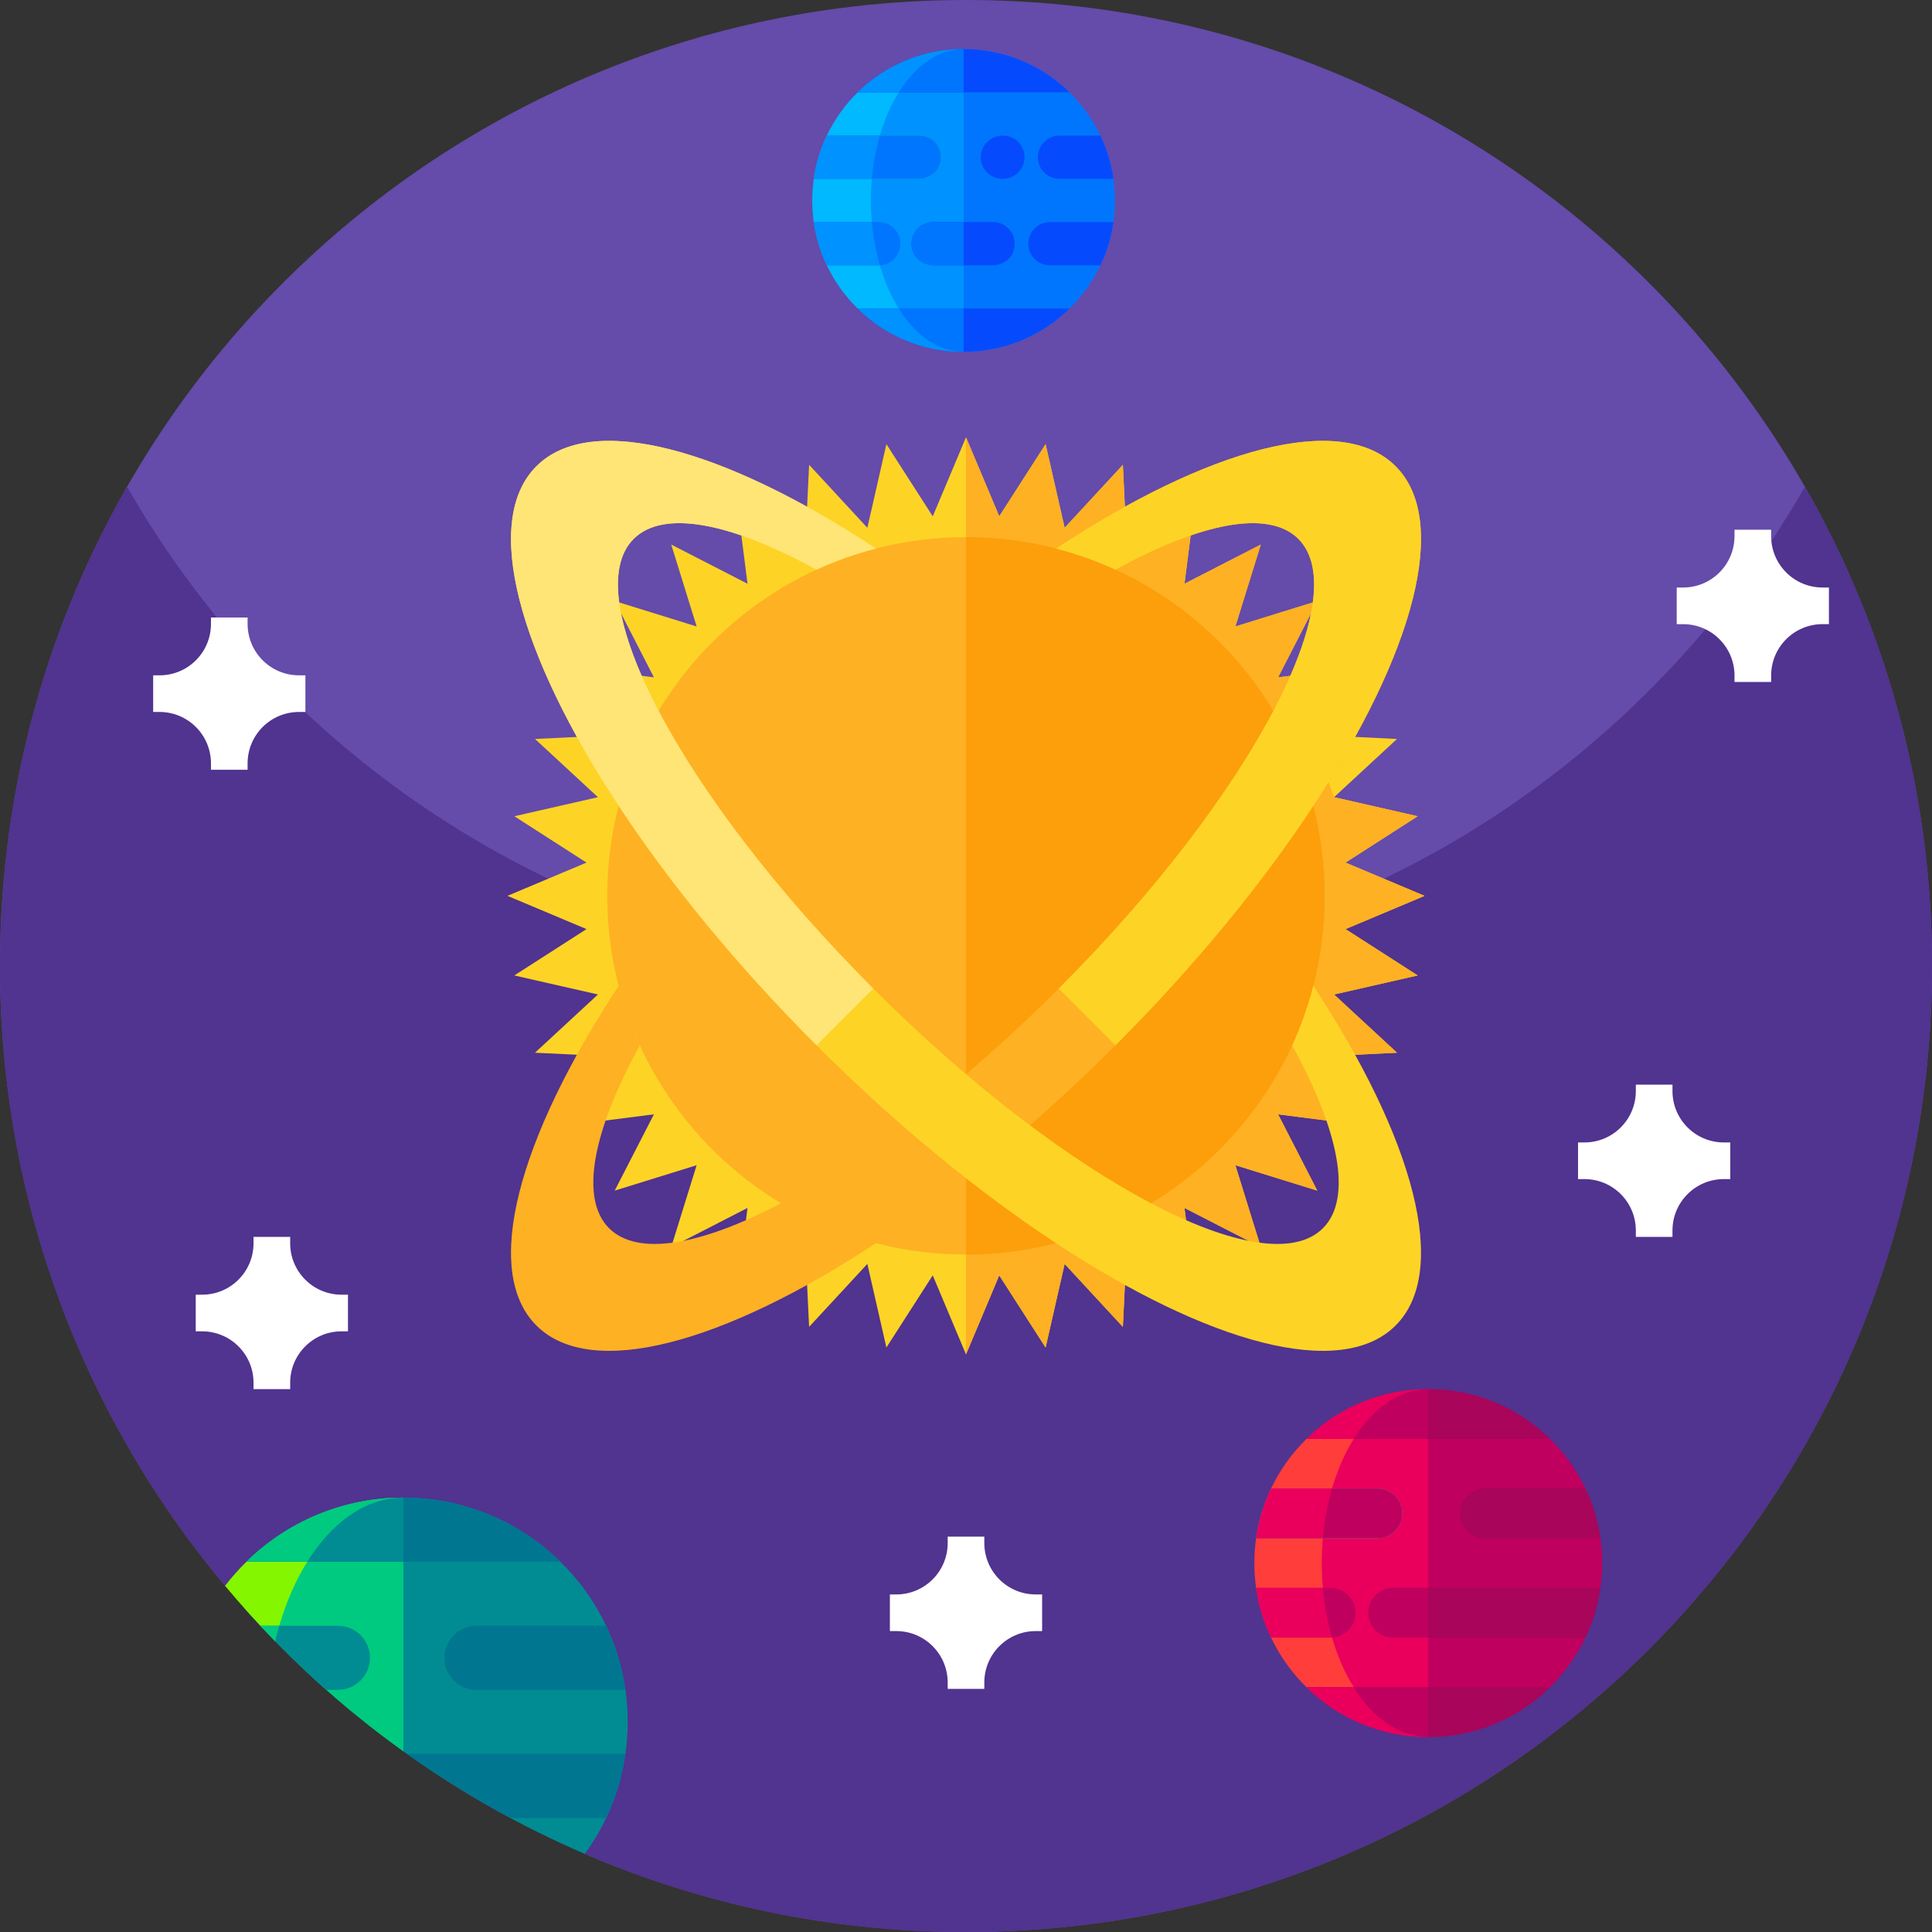 <svg id="Capa_1" enable-background="new 0 0 512 512" height="512" viewBox="0 0 512 512" width="512" xmlns="http://www.w3.org/2000/svg"><rect x="0" y="0" width="512" height="512" fill="#333333" stroke="none"/><g><g><path d="m512 256c0 141.387-114.613 256-256 256-35.883 0-70.037-7.381-101.035-20.704l-.021-.011-95.296-71.008-.011-.011c-37.226-44.458-59.637-101.738-59.637-164.266 0-141.387 114.613-256 256-256s256 114.613 256 256z" fill="#654baa"/><g><g><path d="m512 256c0 65.237-24.405 124.779-64.576 169.984-13.472 15.168-28.725 28.715-45.419 40.331-41.418 28.8-91.733 45.685-146.005 45.685-35.883 0-70.037-7.381-101.035-20.704l-.021-.011-95.285-70.997-.021-.021c-37.217-44.448-59.638-101.739-59.638-164.267 0-46.219 12.245-89.568 33.675-126.997 44.128 77.066 127.168 129.002 222.325 129.002s178.208-51.936 222.325-129.003c21.43 37.43 33.675 80.779 33.675 126.998z" fill="#513390"/></g></g></g><g><g><g><path d="m356.576 246.219 20.946-8.81-20.946-8.814 19.124-12.284-22.159-5.046 16.683-15.433-22.699-1.094 13.729-18.108-22.544 2.875 10.383-20.217-21.708 6.734 6.734-21.704-20.217 10.379 2.875-22.544-18.108 13.729-1.094-22.699-15.433 16.687-5.046-22.159-12.283 19.119-8.81-20.946-8.814 20.946-12.283-19.119-5.046 22.159-15.433-16.687-1.093 22.699-18.108-13.729 2.875 22.544-20.217-10.383 6.734 21.708-21.708-6.734 10.383 20.217-22.544-2.875 13.729 18.108-22.699 1.094 16.683 15.433-22.159 5.046 19.124 12.284-20.946 8.814 20.946 8.81-19.127 12.284 22.159 5.046-16.683 15.433 22.699 1.094-13.729 18.108 22.544-2.875-10.383 20.217 21.708-6.734-6.734 21.708 20.217-10.383-2.875 22.544 18.108-13.729 1.093 22.699 15.433-16.683 5.046 22.159 12.283-19.124 8.814 20.946 8.81-20.946 12.283 19.124 5.046-22.159 15.433 16.683 1.094-22.699 18.108 13.729-2.875-22.54 20.217 10.379-6.734-21.708 21.708 6.734-10.383-20.217 22.544 2.879-13.729-18.112 22.699-1.094-16.683-15.433 22.159-5.046z" fill="#fdd425"/><path d="m353.541 211.265 22.159 5.046-19.124 12.283 20.947 8.815-20.947 8.81 19.124 12.284-22.159 5.046 16.683 15.433-22.699 1.094 13.729 18.112-22.544-2.88 10.383 20.217-21.708-6.733 6.734 21.708-20.217-10.379 2.875 22.54-18.108-13.73-1.094 22.7-15.433-16.683-5.046 22.159-12.284-19.124-8.81 20.946v-243.045l8.81 20.946 12.284-19.119 5.046 22.158 15.433-16.686 1.094 22.699 18.108-13.729-2.875 22.544 20.217-10.379-6.734 21.704 21.708-6.734-10.383 20.217 22.544-2.875-13.729 18.108" fill="#feb123"/><path d="m351.071 237.409c0 52.505-42.56 95.065-95.069 95.069h-.004c-52.505 0-95.069-42.564-95.069-95.069s42.564-95.069 95.069-95.069h.004c52.509.005 95.069 42.564 95.069 95.069z" fill="#feb123"/><path d="m351.071 237.409c0 52.505-42.56 95.065-95.069 95.069v-190.137c52.509.004 95.069 42.563 95.069 95.068z" fill="#fc9f0b"/></g><g><g><path d="m279.862 145.367c2.721.695 5.421 1.523 8.085 2.473 2.593.921 5.166 1.963 7.688 3.125 22.506-12.358 40.519-16.072 48.442-8.149 7.582 7.582 4.514 24.412-6.611 45.558-11.423 21.741-31.328 48.052-56.889 73.612-25.56 25.56-51.871 45.465-73.612 56.888-21.145 11.125-37.975 14.194-45.558 6.612-7.922-7.923-4.209-25.936 8.149-48.442-1.162-2.523-2.204-5.095-3.125-7.689-.95-2.664-1.772-5.357-2.48-8.078-26.566 40.356-36.317 75.476-21.804 89.988 14.513 14.513 49.646 4.762 90.003-21.819 20.479-13.478 42.298-31.272 63.457-52.431s38.96-42.985 52.438-63.464c26.581-40.356 36.324-75.483 21.811-89.995-14.511-14.513-49.637-4.77-89.994 21.811z" fill="#feb123"/><path d="m369.858 123.555c14.513 14.513 4.769 49.639-21.811 89.995-13.478 20.479-31.279 42.305-52.438 63.464l-15.03-15.03c25.56-25.56 45.465-51.871 56.889-73.612 11.125-21.145 14.194-37.975 6.611-45.558-7.922-7.923-25.936-4.209-48.442 8.149-2.523-1.162-5.095-2.204-7.688-3.125-2.665-.95-5.364-1.779-8.085-2.473 40.355-26.579 75.481-36.322 89.994-21.81z" fill="#fdd425"/></g><g><path d="m142.149 123.555c-14.513 14.513-4.769 49.639 21.811 89.995 13.478 20.479 31.279 42.305 52.438 63.464 21.159 21.16 42.978 38.953 63.457 52.431 40.356 26.581 75.49 36.331 90.002 21.819 14.513-14.513 4.762-49.632-21.804-89.988-.709 2.721-1.531 5.414-2.48 8.078-.921 2.594-1.963 5.166-3.125 7.689 12.358 22.506 16.072 40.519 8.149 48.442-7.582 7.582-24.412 4.514-45.557-6.612-21.741-11.423-48.052-31.328-73.612-56.888s-45.465-51.871-56.889-73.612c-11.125-21.145-14.194-37.975-6.611-45.558 7.923-7.923 25.936-4.209 48.442 8.149 2.523-1.162 5.095-2.204 7.688-3.125 2.664-.95 5.364-1.779 8.085-2.473-40.355-26.58-75.481-36.323-89.994-21.811z" fill="#fdd425"/><path d="m142.149 123.555c-14.513 14.513-4.769 49.639 21.811 89.995 13.478 20.479 31.279 42.305 52.438 63.464l15.03-15.03c-25.56-25.56-45.465-51.871-56.889-73.612-11.125-21.145-14.194-37.975-6.611-45.558 7.923-7.923 25.936-4.209 48.442 8.149 2.523-1.162 5.095-2.204 7.688-3.125 2.664-.95 5.364-1.779 8.085-2.473-40.355-26.579-75.481-36.322-89.994-21.81z" fill="#ffe576"/></g></g></g><g><g><path d="m484.688 155.698h-1.698c-7.522 0-13.62-6.098-13.62-13.62v-1.698h-9.709v1.698c0 7.522-6.098 13.62-13.62 13.62h-1.698v9.709h1.698c7.522 0 13.62 6.098 13.62 13.62v1.698h9.709v-1.698c0-7.522 6.098-13.62 13.62-13.62h1.698z" fill="#fff"/></g></g><g><g><path d="m80.936 178.968h-1.698c-7.522 0-13.62-6.098-13.62-13.62v-1.698h-9.709v1.698c0 7.522-6.098 13.62-13.62 13.62h-1.699v9.709h1.698c7.522 0 13.62 6.098 13.62 13.62v1.698h9.709v-1.698c0-7.522 6.098-13.62 13.62-13.62h1.698v-9.709z" fill="#fff"/></g></g><g><g><path d="m276.173 422.544h-1.698c-7.522 0-13.62-6.098-13.62-13.62v-1.698h-9.709v1.698c0 7.522-6.098 13.62-13.62 13.62h-1.698v9.709h1.698c7.522 0 13.62 6.098 13.62 13.62v1.698h9.709v-1.698c0-7.522 6.098-13.62 13.62-13.62h1.698z" fill="#fff"/></g></g><g><g><path d="m458.541 302.762h-1.698c-7.522 0-13.62-6.098-13.62-13.62v-1.698h-9.709v1.698c0 7.522-6.098 13.62-13.62 13.62h-1.698v9.709h1.698c7.522 0 13.62 6.098 13.62 13.62v1.698h9.709v-1.698c0-7.522 6.098-13.62 13.62-13.62h1.698z" fill="#fff"/></g></g><g><g><path d="m92.215 343.107h-1.698c-7.522 0-13.62-6.098-13.62-13.62v-1.698h-9.709v1.698c0 7.522-6.098 13.62-13.62 13.62h-1.698v9.709h1.698c7.522 0 13.62 6.098 13.62 13.62v1.698h9.709v-1.698c0-7.522 6.098-13.62 13.62-13.62h1.698z" fill="#fff"/></g></g><g><path d="m166.347 456.32c0 2.891-.203 5.728-.608 8.501-.843 5.995-2.603 11.701-5.109 16.981-1.589 3.349-3.488 6.528-5.653 9.493-17.067-7.339-33.173-16.469-48.075-27.168-9.173-6.581-17.899-13.76-26.101-21.472 2.891-17.152 11.52-33.44 25.632-45.771h.011c16.384-.128 31.232 6.368 42.059 16.981 4.981 4.875 9.109 10.613 12.128 16.981 2.507 5.28 4.267 10.987 5.12 16.981.393 2.776.596 5.613.596 8.493z" fill="#008c92"/><path d="m106.901 396.875v67.253c-12.16-8.725-23.531-18.496-33.963-29.173-2.88-2.933-5.685-5.952-8.405-9.024 8.598-17.398 24.352-29.056 42.368-29.056z" fill="#00ca7f"/><path d="m106.432 396.885c-9.728.203-18.539 6.635-24.992 16.981-3.051 4.875-5.579 10.613-7.424 16.981-.395 1.344-.747 2.709-1.077 4.107-4.619-4.715-9.056-9.621-13.301-14.688 1.739-2.272 3.638-4.405 5.675-6.4 10.612-10.41 25.108-16.853 41.119-16.981z" fill="#84f600"/><g fill="#007691"><path d="m65.307 413.862h83.195c-10.722-10.509-25.398-16.983-41.597-16.983-.157 0-.313 0-.47.006-16.011.126-30.506 6.574-41.128 16.977z"/><path d="m117.783 439.341c0 4.69 3.802 8.491 8.491 8.491h39.473c-.859-5.997-2.613-11.706-5.12-16.982h-34.354c-4.688 0-8.49 3.802-8.49 8.491z"/><path d="m165.749 464.821c-.864 5.995-2.613 11.701-5.12 16.981h-25.355c-9.504-5.088-18.656-10.763-27.392-16.981z"/></g><g fill="#008c92"><path d="m65.307 413.862h41.598v-16.983c-.157 0-.313 0-.47.006-16.011.126-30.506 6.574-41.128 16.977z"/><path d="m98.048 439.339c0 4.693-3.808 8.491-8.491 8.491h-3.083c-1.92-1.696-3.808-3.424-5.675-5.173-2.677-2.507-5.301-5.077-7.861-7.701-1.323-1.355-2.635-2.72-3.936-4.107h20.555c2.347 0 4.459.949 6.006 2.485 1.536 1.546 2.485 3.658 2.485 6.005z"/></g><g><path d="m74.016 430.848c-.395 1.344-.747 2.709-1.077 4.107-1.323-1.355-2.635-2.72-3.936-4.107z" fill="#00ca7f"/></g><path d="m65.307 413.862h16.13c6.455-10.34 15.265-16.776 24.997-16.976-16.01.125-30.505 6.573-41.127 16.976z" fill="#00ca7f"/></g><g><path d="m424.588 414.228c0 2.236-.161 4.434-.472 6.587-.66 4.651-2.02 9.074-3.962 13.164-2.348 4.939-5.544 9.39-9.401 13.169-8.392 8.229-19.905 13.263-32.605 13.168-.003-.001-.007-.003-.01-.004-25.312-25.509-25.312-66.658 0-92.167.003-.001.006-.003.01-.004 12.7-.096 24.213 4.944 32.605 13.168 3.857 3.779 7.059 8.235 9.401 13.169 1.942 4.09 3.302 8.518 3.968 13.164.305 2.147.466 4.35.466 6.586z" fill="#bf005e"/><path d="m341.592 414.228c0 25.454 16.524 46.087 36.908 46.087v-92.175c-20.384.001-36.908 20.634-36.908 46.088z" fill="#ea005c"/><path d="m332.411 414.226c0 2.24.16 4.436.471 6.588.661 4.649 2.021 9.075 3.964 13.166 2.342 4.936 5.543 9.391 9.401 13.166 8.235 8.07 19.477 13.069 31.89 13.166-7.545-.151-14.376-5.145-19.38-13.166-2.366-3.78-4.324-8.23-5.757-13.166-1.19-4.096-2.021-8.517-2.429-13.166-.189-2.152-.286-4.353-.286-6.588s.097-4.431.286-6.583c.408-4.649 1.239-9.075 2.429-13.166 1.438-4.941 3.391-9.391 5.757-13.171 5.004-8.016 11.835-13.006 19.38-13.161-12.413.097-23.65 5.096-31.885 13.161-3.862 3.775-7.059 8.23-9.406 13.171-1.943 4.091-3.304 8.517-3.964 13.166-.31 2.148-.471 4.348-.471 6.583z" fill="#ff3d3b"/><g><path d="m346.253 381.306h64.499c-8.313-8.147-19.691-13.166-32.249-13.166-.122 0-.243 0-.364.005-12.414.097-23.651 5.096-31.886 13.161z" fill="#a8055b"/><path d="m386.936 401.06c0 3.636 2.947 6.583 6.583 6.583h30.603c-.666-4.649-2.026-9.075-3.969-13.166h-26.633c-3.636 0-6.584 2.947-6.584 6.583z" fill="#a8055b"/><path d="m332.885 407.644h32.167c3.634 0 6.583-2.949 6.583-6.583 0-1.817-.738-3.464-1.929-4.654-1.19-1.195-2.837-1.929-4.654-1.929h-28.203c-1.943 4.091-3.303 8.517-3.964 13.166z" fill="#00ca7f"/><g fill="#a8055b"><path d="m362.647 427.398c0 3.634 2.944 6.583 6.583 6.583h50.925c1.943-4.091 3.304-8.517 3.965-13.166h-54.89c-1.817 0-3.464.738-4.654 1.929-1.195 1.19-1.929 2.832-1.929 4.654z"/><path d="m346.248 447.146c8.235 8.07 19.477 13.069 31.89 13.166.121.005.243.005.364.005 12.559 0 23.937-5.019 32.249-13.171z"/></g></g><g fill="#bf005e"><path d="m346.253 381.306h32.25v-13.166c-.122 0-.243 0-.364.005-12.414.097-23.651 5.096-31.886 13.161z"/><path d="m378.502 447.146h-32.254c8.235 8.07 19.477 13.069 31.89 13.166.121.005.243.005.364.005z"/><path d="m362.647 427.398c0 3.634 2.944 6.583 6.583 6.583h9.275v-13.166h-9.275c-1.817 0-3.464.738-4.654 1.929-1.195 1.19-1.929 2.832-1.929 4.654z"/><path d="m359.244 427.397c0 3.636-2.947 6.583-6.583 6.583h-15.814c-1.943-4.091-3.304-8.517-3.964-13.166h19.778c3.636 0 6.583 2.948 6.583 6.583z"/><path d="m332.885 407.644h32.167c3.634 0 6.583-2.949 6.583-6.583 0-1.817-.738-3.464-1.929-4.654-1.19-1.195-2.837-1.929-4.654-1.929h-28.203c-1.943 4.091-3.303 8.517-3.964 13.166z"/></g><g fill="#ea005c"><g><path d="m346.248 447.146c8.235 8.07 19.477 13.069 31.89 13.166-7.545-.151-14.376-5.145-19.38-13.166z"/><path d="m332.883 420.814c.661 4.649 2.021 9.075 3.964 13.166h16.154c-1.19-4.096-2.021-8.517-2.429-13.166z"/><path d="m332.883 407.643h17.689c.408-4.649 1.239-9.075 2.429-13.166h-16.154c-1.943 4.091-3.304 8.517-3.964 13.166z"/></g><path d="m346.253 381.306h12.505c5.004-8.016 11.835-13.006 19.38-13.161-12.413.097-23.65 5.096-31.885 13.161z"/></g></g><g><path d="m295.476 53.121c0 1.949-.139 3.86-.41 5.733-.575 4.046-1.759 7.898-3.45 11.458-2.042 4.296-4.824 8.173-8.181 11.458-7.303 7.162-17.324 11.545-28.376 11.461-.003-.001-.005-.002-.007-.003-22.003-22.176-21.932-57.969.159-80.057l.158-.158c10.93 0 20.832 4.368 28.066 11.458 3.357 3.29 6.143 7.167 8.181 11.462 1.691 3.56 2.875 7.412 3.454 11.458.266 1.87.406 3.785.406 5.73z" fill="#0076ff"/><path d="m223.04 53.122c0 22.152 14.473 40.109 32.327 40.109v-80.218c-17.855 0-32.327 17.956-32.327 40.109z" fill="#0092ff"/><path d="m215.256 53.12c0 1.949.14 3.86.41 5.733.575 4.046 1.759 7.898 3.45 11.458 2.038 4.296 4.824 8.173 8.181 11.458 7.167 7.023 16.951 11.374 27.753 11.458-6.566-.131-12.511-4.478-16.866-11.458-2.059-3.289-3.763-7.162-5.01-11.458-1.036-3.564-1.759-7.412-2.114-11.458-.165-1.873-.249-3.788-.249-5.733s.085-3.856.249-5.729c.355-4.046 1.078-7.898 2.114-11.458 1.251-4.3 2.951-8.173 5.01-11.462 4.355-6.976 10.3-11.319 16.866-11.454-10.803.085-20.583 4.435-27.749 11.454-3.361 3.285-6.143 7.162-8.186 11.462-1.691 3.56-2.875 7.412-3.45 11.458-.269 1.869-.409 3.784-.409 5.729z" fill="#00b9ff"/><g><g fill="#054bfd"><path d="m227.302 24.47h56.132c-7.234-7.091-17.136-11.458-28.066-11.458-.106 0-.211 0-.317.004-10.803.085-20.582 4.436-27.749 11.454z"/><path d="m275.046 41.662c0 3.164 2.565 5.729 5.729 5.729h14.296c-.579-4.046-1.763-7.898-3.454-11.458h-10.841c-3.165 0-5.73 2.565-5.73 5.729z"/><path d="m265.79 35.933c3.164 0 5.729 2.565 5.729 5.729 0 3.164-2.565 5.729-5.729 5.729h-.162c-3.256 0-5.877-2.716-5.723-6.006.146-3.082 2.8-5.452 5.885-5.452z"/></g><path d="m215.666 47.39h27.725c2.765 0 5.334-1.834 5.879-4.545.41-2.04-.27-3.945-1.559-5.234-1.036-1.036-2.469-1.679-4.051-1.679h-24.544c-1.691 3.56-2.875 7.412-3.45 11.458z" fill="#00ca7f"/><path d="m278.238 58.853h16.828c-.575 4.046-1.759 7.898-3.45 11.458h-13.378c-3.164 0-5.729-2.565-5.729-5.729 0-3.164 2.565-5.729 5.729-5.729z" fill="#054bfd"/><path d="m241.686 65.765c.545 2.711 3.114 4.546 5.879 4.546h15.447c2.495 0 4.863-1.499 5.612-3.879 1.242-3.947-1.676-7.579-5.439-7.579h-15.889c-1.581 0-3.015.643-4.05 1.679-1.29 1.288-1.97 3.193-1.56 5.233z" fill="#054bfd"/><path d="m227.298 81.77c7.167 7.023 16.951 11.374 27.753 11.458.106.004.211.004.317.004 10.93 0 20.832-4.368 28.066-11.462z" fill="#054bfd"/></g><g fill="#0076ff"><path d="m227.302 24.47h28.066v-11.458c-.106 0-.211 0-.317.004-10.803.085-20.582 4.436-27.749 11.454z"/><path d="m255.368 81.77h-28.07c7.167 7.023 16.951 11.374 27.753 11.458.106.004.211.004.317.004z"/><path d="m241.686 65.765c.545 2.711 3.114 4.546 5.879 4.546h7.803v-11.459h-8.071c-1.581 0-3.015.643-4.05 1.679-1.291 1.289-1.971 3.194-1.561 5.234z"/><path d="m238.608 64.582c0 3.164-2.565 5.729-5.729 5.729h-13.763c-1.691-3.56-2.875-7.412-3.45-11.458h17.213c3.164 0 5.729 2.565 5.729 5.729z"/><path d="m215.666 47.39h27.725c2.765 0 5.334-1.834 5.879-4.545.41-2.04-.27-3.945-1.559-5.234-1.036-1.036-2.469-1.679-4.051-1.679h-24.544c-1.691 3.56-2.875 7.412-3.45 11.458z"/></g><g fill="#0092ff"><g><path d="m227.298 81.77c7.167 7.023 16.951 11.374 27.753 11.458-6.566-.131-12.511-4.478-16.866-11.458z"/><path d="m215.666 58.853c.575 4.046 1.759 7.898 3.45 11.458h14.059c-1.036-3.564-1.759-7.412-2.114-11.458z"/><path d="m215.666 47.391h15.395c.355-4.046 1.078-7.898 2.114-11.458h-14.059c-1.691 3.56-2.874 7.412-3.45 11.458z"/></g><path d="m227.302 24.47h10.883c4.355-6.976 10.3-11.319 16.866-11.454-10.803.085-20.582 4.436-27.749 11.454z"/></g></g></g></g></svg>